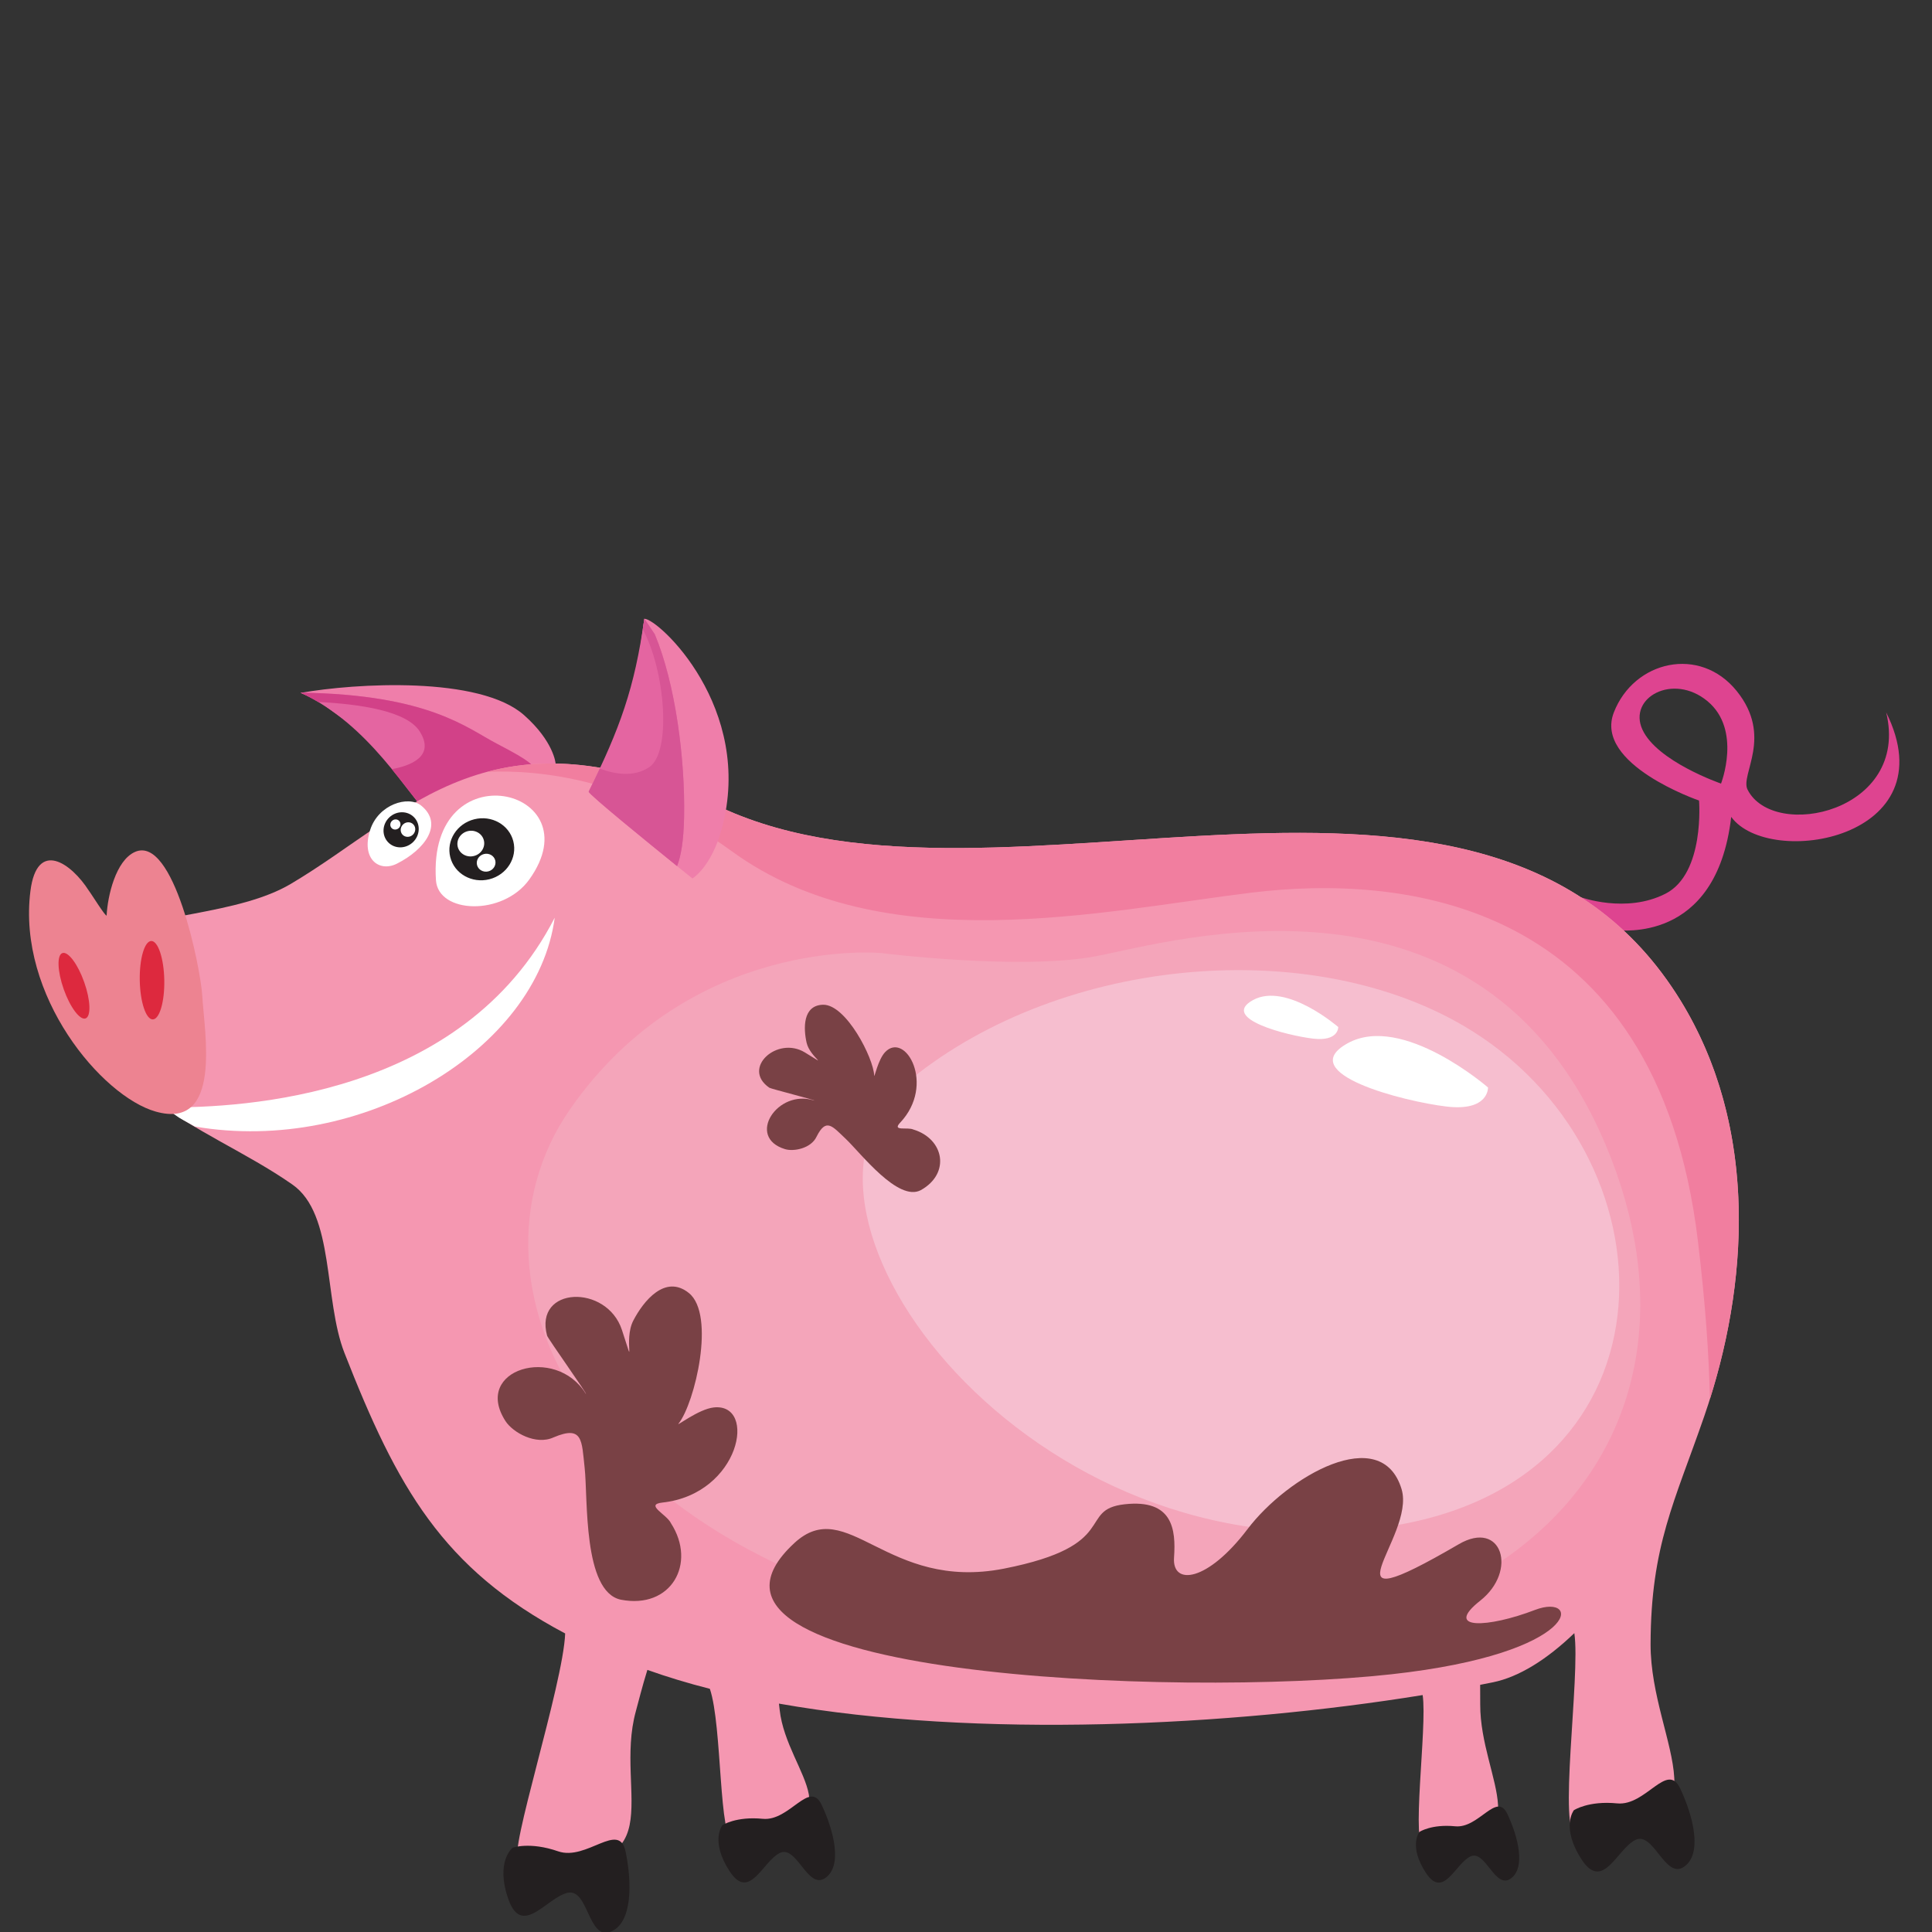 <?xml version="1.0" encoding="UTF-8" standalone="no"?>
<svg
   xmlns:dc="http://purl.org/dc/elements/1.1/"
   xmlns:cc="http://creativecommons.org/ns#"
   xmlns:rdf="http://www.w3.org/1999/02/22-rdf-syntax-ns#"
   xmlns:svg="http://www.w3.org/2000/svg"
   xmlns="http://www.w3.org/2000/svg"
   xmlns:sodipodi="http://sodipodi.sourceforge.net/DTD/sodipodi-0.dtd"
   xmlns:inkscape="http://www.inkscape.org/namespaces/inkscape"
   width="200"
   height="200"
   viewBox="0 0 52.917 52.917"
   version="1.1"
   id="svg3023"
   inkscape:version="1.0.2-2 (e86c870879, 2021-01-15)"
   sodipodi:docname="0.svg">
  <rect x="0" y="0" width="52.917" height="52.917" fill="#333333" stroke="none"/>
  <defs
     id="defs3017">
    <meshgradient
       inkscape:collect="always"
       id="meshgradient3804"
       gradientUnits="userSpaceOnUse"
       x="165.714"
       y="390.01">
      <meshrow
         id="meshrow3806">
        <meshpatch
           id="meshpatch3808">
          <stop
             path="c 44.01,0  88.021,0  132.031,0"
             style="stop-color:#ffffff;stop-opacity:1"
             id="stop3810" />
          <stop
             path="c 0,30.918  0,61.837  0,92.755"
             style="stop-color:#000000;stop-opacity:1"
             id="stop3812" />
          <stop
             path="c -44.01,0  -88.021,0  -132.031,0"
             style="stop-color:#ffffff;stop-opacity:1"
             id="stop3814" />
          <stop
             path="c 0,-30.918  0,-61.837  0,-92.755"
             style="stop-color:#000000;stop-opacity:1"
             id="stop3816" />
        </meshpatch>
      </meshrow>
    </meshgradient>
  </defs>
  <sodipodi:namedview
     id="base"
     pagecolor="#ffffff"
     bordercolor="#666666"
     borderopacity="1.0"
     inkscape:pageopacity="0.0"
     inkscape:pageshadow="2"
     inkscape:zoom="2.8"
     inkscape:cx="119.87417"
     inkscape:cy="83.20568"
     inkscape:document-units="mm"
     inkscape:current-layer="layer1"
     inkscape:document-rotation="0"
     showgrid="false"
     units="px"
     inkscape:window-width="1920"
     inkscape:window-height="1017"
     inkscape:window-x="-8"
     inkscape:window-y="-8"
     inkscape:window-maximized="1" />
  <g
     inkscape:label="Layer 1"
     inkscape:groupmode="layer"
     id="layer1">
    <g
       id="g3658"
       transform="matrix(0.388,0,0,0.388,-63.502,-134.376)"
       style="fill-opacity:1;fill:url(#meshgradient3804)">
      <path
         id="path1088"
         style="fill:#de4490;fill-opacity:1.0;fill-rule:evenodd;stroke:none;stroke-width:0.133"
         d="m 277.876,412.032 c -0.015,-0.138 6.939,1.078 7.999,-8.035 2.679,3.672 15.371,1.554 10.94,-7.378 1.691,7.015 -7.945,9.094 -9.787,5.451 -0.539,-1.062 1.835,-3.735 -0.765,-6.96 -2.599,-3.222 -7.253,-2.149 -8.675,1.516 -1.421,3.664 6.016,6.215 6.016,6.215 0,0 0.424,5.147 -2.365,6.575 -2.791,1.43 -6.009,0.24 -6.009,0.24 0,0 2.663,2.515 2.647,2.375 z m 7.28,-10.387 c 0,0 1.479,-3.793 -0.953,-5.815 -2.433,-2.024 -5.633,-0.25 -4.596,2.004 1.036,2.255 5.549,3.811 5.549,3.811 v 0" />
      <path
         id="path1090"
         style="fill:#ef7eaa;fill-opacity:1.0;fill-rule:evenodd;stroke:none;stroke-width:0.133"
         d="m 194.147,404.072 -4.253,-5.558 -3.879,-2.782 -1.124,-0.49 c 3.857,-0.689 12.637,-1.204 15.768,1.57 2.113,1.872 2.227,3.413 2.227,3.413 0,0 -8.465,3.935 -8.739,3.847 v 0" />
      <path
         id="path1092"
         style="fill:#e465a1;fill-opacity:1.0;fill-rule:evenodd;stroke:none;stroke-width:0.133"
         d="m 194.147,404.072 c -1.644,-1.528 -4.368,-6.608 -9.268,-8.846 9.073,0.124 11.773,2.522 13.855,3.6 2.589,1.344 2.405,1.448 2.887,1.983 -2.371,1.092 -5.828,4.791 -7.473,3.262 v 0" />
      <path
         id="path1094"
         style="fill:#d24188;fill-opacity:1.0;fill-rule:evenodd;stroke:none;stroke-width:0.133"
         d="m 194.147,404.072 c -0.709,-0.658 -1.62,-1.978 -2.819,-3.446 1.291,-0.237 3.072,-0.885 1.975,-2.649 -0.903,-1.455 -4.188,-1.942 -7.176,-2.094 -0.4,-0.239 -0.815,-0.458 -1.248,-0.656 9.073,0.124 11.773,2.522 13.855,3.6 2.589,1.344 2.405,1.448 2.887,1.983 -2.371,1.092 -5.828,4.791 -7.473,3.262 v 0" />
      <path
         id="path1096"
         style="fill:#f597b1;fill-opacity:1.0;fill-rule:evenodd;stroke:none;stroke-width:0.133"
         d="m 169.661,412.665 c 4.825,-1.813 10.884,-1.78 14.531,-3.939 8.412,-4.982 14.103,-12.94 30.371,-5.393 19.76,9.167 54.055,-8.672 67.752,13.654 5.475,8.924 4.868,20.021 1.656,29.319 -2.088,6.042 -3.771,9.139 -3.788,16.084 -0.019,7.128 6.209,13.554 -5.192,13.524 -1.413,-0.004 0.261,-11.276 -0.191,-14.297 -1.945,1.87 -3.921,3.099 -5.743,3.47 -0.299,0.06 -0.601,0.12 -0.905,0.179 -0.001,0.57 0.005,1.057 0.005,1.389 -0.015,5.363 4.673,10.2 -3.907,10.177 -1.055,-0.003 0.188,-8.56 -0.157,-10.844 -13.536,2.196 -31.404,3.086 -45.441,0.604 0.02,0.17 0.039,0.322 0.052,0.446 0.508,4.611 6.057,8.199 -3.245,9.219 -1.072,0.119 -0.795,-8.092 -1.683,-10.708 -1.543,-0.395 -3.017,-0.839 -4.411,-1.337 -0.373,1.198 -0.645,2.307 -0.815,2.923 -1.619,5.877 3.195,12.08 -8.253,10.404 -0.841,-0.122 3.135,-12.308 3.264,-15.899 -8.664,-4.586 -11.86,-10.303 -15.577,-19.794 -1.484,-3.786 -0.68,-9.797 -3.672,-11.892 -6.431,-4.504 -15.317,-6.209 -14.651,-17.288 v 0" />
      <path
         id="path1098"
         style="fill:#f4a5ba;fill-opacity:1.0;fill-rule:evenodd;stroke:none;stroke-width:0.133"
         d="m 225.841,413.607 c 0,0 -13.401,-1.266 -21.944,11.041 -8.543,12.306 1.137,33.347 33.784,37.339 32.647,3.994 48.152,-13.919 39.328,-34.844 -8.824,-20.924 -30.624,-14.319 -35.985,-13.31 -5.363,1.01 -15.183,-0.227 -15.183,-0.227 v 0" />
      <path
         id="path1100"
         style="fill:#f6becf;fill-opacity:1.0;fill-rule:evenodd;stroke:none;stroke-width:0.133"
         d="m 227.495,422.899 c -10.553,8.917 8.98,34.991 34.16,31.193 21.048,-3.175 20.553,-26.488 5.269,-35.381 -11.155,-6.491 -28.877,-4.728 -39.429,4.189 v 0" />
      <path
         id="path1102"
         style="fill:#f17e9f;fill-opacity:1.0;fill-rule:evenodd;stroke:none;stroke-width:0.133"
         d="m 198.043,400.818 c 4.205,-1.126 9.329,-0.821 16.52,2.515 19.76,9.167 54.055,-8.672 67.752,13.654 5.24,8.54 4.909,19.071 2.055,28.109 -0.061,-3.013 -0.307,-6.681 -0.847,-11.173 -2.923,-24.308 -21.028,-25.857 -31.497,-24.581 -10.471,1.276 -25.989,4.875 -36.697,-2.917 -7.065,-5.141 -13.633,-5.772 -17.285,-5.607 v 0" />
      <path
         id="path1104"
         style="fill:#ffffff;fill-opacity:1.0;fill-rule:evenodd;stroke:none;stroke-width:0.133"
         d="m 177.425,425.855 c -1.467,-0.818 -0.821,-0.416 -2.141,-1.354 5.6,0.048 21.055,-0.753 27.539,-13.388 -1.241,9.354 -13.651,16.76 -25.397,14.742 v 0" />
      <path
         id="path1106"
         style="fill:#ef7eaa;fill-opacity:1.0;fill-rule:evenodd;stroke:none;stroke-width:0.133"
         d="m 205.221,402.215 3.096,-6.278 0.831,-5.928 c 1.007,-0.001 7.785,6.31 5.469,14.823 -0.743,2.725 -2.072,3.51 -2.072,3.51 0,0 -7.28,-5.844 -7.324,-6.128 v 0" />
      <path
         id="path1108"
         style="fill:#e465a1;fill-opacity:1.0;fill-rule:evenodd;stroke:none;stroke-width:0.133"
         d="m 205.221,402.215 c 2.205,-4.472 3.237,-7.285 3.927,-12.206 0,0 0.303,0.429 0.739,1.095 1.452,3.469 2.148,8.781 2.069,12.897 -0.032,1.717 -0.229,2.798 -0.496,3.466 -2.031,-1.641 -6.205,-5.037 -6.239,-5.252 v 0" />
      <path
         id="path1110"
         style="fill:#d75595;fill-opacity:1.0;fill-rule:evenodd;stroke:none;stroke-width:0.133"
         d="m 205.221,402.215 c 0.281,-0.569 0.541,-1.111 0.787,-1.633 1.011,0.395 2.38,0.64 3.483,-0.093 1.605,-1.068 1.125,-6.849 -0.453,-9.737 0.037,-0.243 0.075,-0.491 0.111,-0.743 0,0 0.303,0.429 0.739,1.095 1.452,3.469 2.148,8.781 2.069,12.897 -0.032,1.717 -0.231,2.798 -0.496,3.466 -2.031,-1.641 -6.205,-5.037 -6.239,-5.252 v 0" />
      <path
         id="path1112"
         style="fill:#ffffff;fill-opacity:1.0;fill-rule:evenodd;stroke:none;stroke-width:0.133"
         d="m 201.033,408.409 c -1.869,2.612 -6.435,2.423 -6.593,0.06 -0.617,-9.301 11.199,-6.495 6.593,-0.06 v 0" />
      <path
         id="path1114"
         style="fill:#231f20;fill-opacity:1.0;fill-rule:evenodd;stroke:none;stroke-width:0.133"
         d="m 195.451,406.842 c -0.295,-1.169 0.463,-2.367 1.692,-2.677 1.228,-0.31 2.464,0.386 2.759,1.556 0.293,1.169 -0.464,2.368 -1.692,2.678 -1.228,0.309 -2.464,-0.388 -2.759,-1.557 v 0" />
      <path
         id="path1116"
         style="fill:#ffffff;fill-opacity:1.0;fill-rule:evenodd;stroke:none;stroke-width:0.133"
         d="m 195.979,406.112 c -0.121,-0.484 0.192,-0.98 0.701,-1.108 0.508,-0.129 1.02,0.16 1.141,0.644 0.123,0.484 -0.191,0.981 -0.7,1.108 -0.509,0.129 -1.02,-0.16 -1.143,-0.645 v 0" />
      <path
         id="path1118"
         style="fill:#ffffff;fill-opacity:1.0;fill-rule:evenodd;stroke:none;stroke-width:0.133"
         d="m 197.34,407.393 c -0.085,-0.339 0.133,-0.685 0.489,-0.775 0.355,-0.088 0.712,0.112 0.797,0.451 0.085,0.337 -0.135,0.684 -0.489,0.773 -0.355,0.09 -0.712,-0.112 -0.797,-0.449 v 0" />
      <path
         id="path1120"
         style="fill:#ed8391;fill-opacity:1.0;fill-rule:evenodd;stroke:none;stroke-width:0.133"
         d="m 165.812,409.232 c 0.464,-3.674 2.885,-1.979 4.128,-0.022 0.107,0.116 1.244,1.957 1.253,1.733 0.065,-1.334 0.635,-3.872 2.004,-4.475 2.736,-1.204 4.621,8.146 4.747,10.159 0.147,2.608 1.435,9.507 -3.289,8.172 -3.804,-1.077 -9.779,-8.163 -8.843,-15.567 v 0" />
      <path
         id="path1122"
         style="fill:#ffffff;fill-opacity:1.0;fill-rule:evenodd;stroke:none;stroke-width:0.133"
         d="m 189.796,404.915 c 0.581,-1.811 2.699,-2.451 3.601,-1.717 1.597,1.298 0.275,3.095 -1.712,4.099 -1.248,0.631 -2.551,-0.322 -1.889,-2.382 v 0" />
      <path
         id="path1124"
         style="fill:#231f20;fill-opacity:1.0;fill-rule:evenodd;stroke:none;stroke-width:0.133"
         d="m 192.905,404.034 c 0.459,0.486 0.417,1.27 -0.093,1.752 -0.511,0.483 -1.296,0.48 -1.755,-0.005 -0.459,-0.486 -0.417,-1.271 0.093,-1.753 0.511,-0.481 1.296,-0.479 1.755,0.007 v 0" />
      <path
         id="path1126"
         style="fill:#ffffff;fill-opacity:1.0;fill-rule:evenodd;stroke:none;stroke-width:0.133"
         d="m 192.848,404.531 c 0.189,0.201 0.171,0.524 -0.04,0.725 -0.211,0.199 -0.536,0.198 -0.727,-0.003 -0.188,-0.202 -0.172,-0.526 0.039,-0.726 0.212,-0.201 0.537,-0.199 0.728,0.003 v 0" />
      <path
         id="path1128"
         style="fill:#ffffff;fill-opacity:1.0;fill-rule:evenodd;stroke:none;stroke-width:0.133"
         d="m 191.843,404.279 c 0.133,0.141 0.121,0.367 -0.027,0.507 -0.147,0.139 -0.375,0.139 -0.507,-0.002 -0.133,-0.141 -0.12,-0.367 0.027,-0.507 0.148,-0.139 0.375,-0.138 0.507,0.002 v 0" />
      <path
         id="path1130"
         style="fill:#dd293e;fill-opacity:1.0;fill-rule:evenodd;stroke:none;stroke-width:0.133"
         d="m 168.069,413.61 c 0.399,-0.142 1.088,0.776 1.539,2.05 0.452,1.273 0.496,2.421 0.097,2.562 -0.397,0.141 -1.087,-0.778 -1.539,-2.051 -0.451,-1.273 -0.495,-2.421 -0.097,-2.561 v 0" />
      <path
         id="path1132"
         style="fill:#dd293e;fill-opacity:1.0;fill-rule:evenodd;stroke:none;stroke-width:0.133"
         d="m 174.343,412.757 c 0.477,-0.009 0.889,1.222 0.919,2.751 0.029,1.529 -0.333,2.774 -0.811,2.784 -0.479,0.01 -0.891,-1.222 -0.92,-2.75 -0.028,-1.529 0.335,-2.776 0.812,-2.785 v 0" />
      <path
         id="path1134"
         style="fill:#794145;fill-opacity:1.0;fill-rule:evenodd;stroke:none;stroke-width:0.133"
         d="m 205.016,444.717 c -2.123,-3.469 -8.029,-1.73 -5.668,1.93 0.525,0.813 2.149,1.724 3.393,1.151 2.08,-0.881 1.983,0.218 2.196,2.155 0.236,2.151 -0.131,8.725 2.547,9.301 3.56,0.698 5.38,-2.551 3.544,-5.397 -0.287,-0.622 -1.887,-1.318 -0.596,-1.459 5.497,-0.603 6.713,-7.052 3.617,-6.713 -1.075,0.119 -2.679,1.384 -2.487,1.145 1.149,-1.432 2.64,-7.693 0.729,-9.225 -1.672,-1.342 -3.205,0.569 -3.923,1.954 -0.719,1.385 0.232,3.799 -0.8,0.654 -1.067,-3.253 -6.22,-3.091 -5.283,0.403 0.056,0.209 2.968,4.295 2.729,4.103 z m 14.719,10.544 c 3.765,-3.48 6.509,3.433 14.808,1.801 8.297,-1.633 5.133,-4.17 8.52,-4.543 3.385,-0.372 3.621,1.767 3.479,3.766 -0.14,2 2.355,1.727 5.191,-2.013 2.836,-3.739 9.453,-7.531 10.873,-2.818 1.029,3.417 -6.175,9.836 4.035,3.887 3.052,-1.779 4.176,1.885 1.52,3.981 -2.656,2.095 0.572,1.921 3.859,0.658 3.289,-1.263 3.403,3.053 -10.141,4.542 -15.176,1.667 -52.339,0.16 -42.143,-9.26 v 0" />
      <path
         id="path1136"
         style="fill:#ffffff;fill-opacity:1.0;fill-rule:evenodd;stroke:none;stroke-width:0.133"
         d="m 268.707,423.098 c 0,0 -6.04,-5.255 -9.904,-3.124 -3.864,2.131 3.98,4.116 6.979,4.47 2.997,0.353 2.925,-1.346 2.925,-1.346 v 0" />
      <path
         id="path1138"
         style="fill:#ffffff;fill-opacity:1.0;fill-rule:evenodd;stroke:none;stroke-width:0.133"
         d="m 258.133,418.83 c 0,0 -3.673,-3.196 -6.021,-1.9 -2.349,1.297 2.42,2.503 4.243,2.718 1.823,0.215 1.779,-0.818 1.779,-0.818 v 0" />
      <path
         id="path1140"
         style="fill:#794145;fill-opacity:1.0;fill-rule:evenodd;stroke:none;stroke-width:0.133"
         d="m 221.133,424.019 c -2.579,-0.845 -4.831,2.592 -2.047,3.432 0.617,0.186 1.837,-0.053 2.223,-0.883 0.676,-1.347 1.103,-0.746 2.048,0.146 1.051,0.992 3.705,4.491 5.316,3.628 2.111,-1.185 1.633,-3.624 -0.532,-4.276 -0.415,-0.193 -1.529,0.146 -0.933,-0.484 2.532,-2.683 0.363,-6.488 -1.064,-4.977 -0.496,0.525 -0.764,1.862 -0.769,1.657 -0.036,-1.225 -1.987,-5.052 -3.62,-5.005 -1.428,0.042 -1.381,1.674 -1.148,2.69 0.235,1.016 1.761,1.83 -0.124,0.677 -1.947,-1.192 -4.499,1.119 -2.511,2.49 0.119,0.082 3.365,0.899 3.161,0.905 v 0" />
      <path
         id="path1142"
         style="fill:#231f20;fill-opacity:1.0;fill-rule:evenodd;stroke:none;stroke-width:0.133"
         d="m 199.851,476.765 c 0,0 -1.244,0.979 -0.289,3.66 0.957,2.681 2.708,-0.146 4.172,-0.479 1.464,-0.333 1.443,3.349 3.017,2.754 1.573,-0.594 1.531,-3.472 1.076,-5.665 -0.456,-2.191 -2.749,0.682 -4.761,-0.016 -2.011,-0.698 -3.215,-0.254 -3.215,-0.254 v 0" />
      <path
         id="path1144"
         style="fill:#231f20;fill-opacity:1.0;fill-rule:evenodd;stroke:none;stroke-width:0.133"
         d="m 214.657,475.176 c 0,0 -0.881,1.115 0.515,3.252 1.395,2.138 2.329,-0.694 3.536,-1.291 1.207,-0.596 1.959,2.618 3.207,1.771 1.249,-0.848 0.609,-3.349 -0.247,-5.166 -0.856,-1.816 -2.255,1.169 -4.155,0.982 -1.9,-0.187 -2.856,0.452 -2.856,0.452 v 0" />
      <path
         id="path1146"
         style="fill:#231f20;fill-opacity:1.0;fill-rule:evenodd;stroke:none;stroke-width:0.133"
         d="m 263.861,475.651 c 0,0 -0.78,0.987 0.456,2.88 1.236,1.895 2.064,-0.613 3.133,-1.143 1.068,-0.529 1.735,2.319 2.841,1.568 1.105,-0.75 0.539,-2.966 -0.219,-4.575 -0.759,-1.608 -1.999,1.036 -3.681,0.871 -1.683,-0.167 -2.531,0.399 -2.531,0.399 v 0" />
      <path
         id="path1148"
         style="fill:#231f20;fill-opacity:1.0;fill-rule:evenodd;stroke:none;stroke-width:0.133"
         d="m 274.767,474.118 c 0,0 -0.943,1.194 0.551,3.483 1.495,2.289 2.495,-0.742 3.787,-1.383 1.292,-0.639 2.097,2.804 3.433,1.896 1.337,-0.908 0.653,-3.587 -0.264,-5.53 -0.917,-1.945 -2.413,1.252 -4.448,1.051 -2.035,-0.201 -3.059,0.483 -3.059,0.483 v 0" />
    </g>
  </g>
  <script
     id="mesh_polyfill"
     type="text/javascript">
!function(){const t=&quot;http://www.w3.org/2000/svg&quot;,e=&quot;http://www.w3.org/1999/xlink&quot;,s=&quot;http://www.w3.org/1999/xhtml&quot;,r=2;if(document.createElementNS(t,&quot;meshgradient&quot;).x)return;const n=(t,e,s,r)=&gt;{let n=new x(.5*(e.x+s.x),.5*(e.y+s.y)),o=new x(.5*(t.x+e.x),.5*(t.y+e.y)),i=new x(.5*(s.x+r.x),.5*(s.y+r.y)),a=new x(.5*(n.x+o.x),.5*(n.y+o.y)),h=new x(.5*(n.x+i.x),.5*(n.y+i.y)),l=new x(.5*(a.x+h.x),.5*(a.y+h.y));return[[t,o,a,l],[l,h,i,r]]},o=t=&gt;{let e=t[0].distSquared(t[1]),s=t[2].distSquared(t[3]),r=.25*t[0].distSquared(t[2]),n=.25*t[1].distSquared(t[3]),o=e&gt;s?e:s,i=r&gt;n?r:n;return 18*(o&gt;i?o:i)},i=(t,e)=&gt;Math.sqrt(t.distSquared(e)),a=(t,e)=&gt;t.scale(2/3).add(e.scale(1/3)),h=t=&gt;{let e,s,r,n,o,i,a,h=new g;return t.match(/(\w+\(\s*[^)]+\))+/g).forEach(t=&gt;{let l=t.match(/[\w.-]+/g),d=l.shift();switch(d){case&quot;translate&quot;:2===l.length?e=new g(1,0,0,1,l[0],l[1]):(console.error(&quot;mesh.js: translate does not have 2 arguments!&quot;),e=new g(1,0,0,1,0,0)),h=h.append(e);break;case&quot;scale&quot;:1===l.length?s=new g(l[0],0,0,l[0],0,0):2===l.length?s=new g(l[0],0,0,l[1],0,0):(console.error(&quot;mesh.js: scale does not have 1 or 2 arguments!&quot;),s=new g(1,0,0,1,0,0)),h=h.append(s);break;case&quot;rotate&quot;:if(3===l.length&amp;&amp;(e=new g(1,0,0,1,l[1],l[2]),h=h.append(e)),l[0]){r=l[0]*Math.PI/180;let t=Math.cos(r),e=Math.sin(r);Math.abs(t)&lt;1e-16&amp;&amp;(t=0),Math.abs(e)&lt;1e-16&amp;&amp;(e=0),a=new g(t,e,-e,t,0,0),h=h.append(a)}else console.error(&quot;math.js: No argument to rotate transform!&quot;);3===l.length&amp;&amp;(e=new g(1,0,0,1,-l[1],-l[2]),h=h.append(e));break;case&quot;skewX&quot;:l[0]?(r=l[0]*Math.PI/180,n=Math.tan(r),o=new g(1,0,n,1,0,0),h=h.append(o)):console.error(&quot;math.js: No argument to skewX transform!&quot;);break;case&quot;skewY&quot;:l[0]?(r=l[0]*Math.PI/180,n=Math.tan(r),i=new g(1,n,0,1,0,0),h=h.append(i)):console.error(&quot;math.js: No argument to skewY transform!&quot;);break;case&quot;matrix&quot;:6===l.length?h=h.append(new g(...l)):console.error(&quot;math.js: Incorrect number of arguments for matrix!&quot;);break;default:console.error(&quot;mesh.js: Unhandled transform type: &quot;+d)}}),h},l=t=&gt;{let e=[],s=t.split(/[ ,]+/);for(let t=0,r=s.length-1;t&lt;r;t+=2)e.push(new x(parseFloat(s[t]),parseFloat(s[t+1])));return e},d=(t,e)=&gt;{for(let s in e)t.setAttribute(s,e[s])},c=(t,e,s,r,n)=&gt;{let o,i,a=[0,0,0,0];for(let h=0;h&lt;3;++h)e[h]&lt;t[h]&amp;&amp;e[h]&lt;s[h]||t[h]&lt;e[h]&amp;&amp;s[h]&lt;e[h]?a[h]=0:(a[h]=.5*((e[h]-t[h])/r+(s[h]-e[h])/n),o=Math.abs(3*(e[h]-t[h])/r),i=Math.abs(3*(s[h]-e[h])/n),a[h]&gt;o?a[h]=o:a[h]&gt;i&amp;&amp;(a[h]=i));return a},u=[[1,0,0,0,0,0,0,0,0,0,0,0,0,0,0,0],[0,0,0,0,1,0,0,0,0,0,0,0,0,0,0,0],[-3,3,0,0,-2,-1,0,0,0,0,0,0,0,0,0,0],[2,-2,0,0,1,1,0,0,0,0,0,0,0,0,0,0],[0,0,0,0,0,0,0,0,1,0,0,0,0,0,0,0],[0,0,0,0,0,0,0,0,0,0,0,0,1,0,0,0],[0,0,0,0,0,0,0,0,-3,3,0,0,-2,-1,0,0],[0,0,0,0,0,0,0,0,2,-2,0,0,1,1,0,0],[-3,0,3,0,0,0,0,0,-2,0,-1,0,0,0,0,0],[0,0,0,0,-3,0,3,0,0,0,0,0,-2,0,-1,0],[9,-9,-9,9,6,3,-6,-3,6,-6,3,-3,4,2,2,1],[-6,6,6,-6,-3,-3,3,3,-4,4,-2,2,-2,-2,-1,-1],[2,0,-2,0,0,0,0,0,1,0,1,0,0,0,0,0],[0,0,0,0,2,0,-2,0,0,0,0,0,1,0,1,0],[-6,6,6,-6,-4,-2,4,2,-3,3,-3,3,-2,-1,-2,-1],[4,-4,-4,4,2,2,-2,-2,2,-2,2,-2,1,1,1,1]],f=t=&gt;{let e=[];for(let s=0;s&lt;16;++s){e[s]=0;for(let r=0;r&lt;16;++r)e[s]+=u[s][r]*t[r]}return e},p=(t,e,s)=&gt;{const r=e*e,n=s*s,o=e*e*e,i=s*s*s;return t[0]+t[1]*e+t[2]*r+t[3]*o+t[4]*s+t[5]*s*e+t[6]*s*r+t[7]*s*o+t[8]*n+t[9]*n*e+t[10]*n*r+t[11]*n*o+t[12]*i+t[13]*i*e+t[14]*i*r+t[15]*i*o},y=t=&gt;{let e=[],s=[],r=[];for(let s=0;s&lt;4;++s)e[s]=[],e[s][0]=n(t[0][s],t[1][s],t[2][s],t[3][s]),e[s][1]=[],e[s][1].push(...n(...e[s][0][0])),e[s][1].push(...n(...e[s][0][1])),e[s][2]=[],e[s][2].push(...n(...e[s][1][0])),e[s][2].push(...n(...e[s][1][1])),e[s][2].push(...n(...e[s][1][2])),e[s][2].push(...n(...e[s][1][3]));for(let t=0;t&lt;8;++t){s[t]=[];for(let r=0;r&lt;4;++r)s[t][r]=[],s[t][r][0]=n(e[0][2][t][r],e[1][2][t][r],e[2][2][t][r],e[3][2][t][r]),s[t][r][1]=[],s[t][r][1].push(...n(...s[t][r][0][0])),s[t][r][1].push(...n(...s[t][r][0][1])),s[t][r][2]=[],s[t][r][2].push(...n(...s[t][r][1][0])),s[t][r][2].push(...n(...s[t][r][1][1])),s[t][r][2].push(...n(...s[t][r][1][2])),s[t][r][2].push(...n(...s[t][r][1][3]))}for(let t=0;t&lt;8;++t){r[t]=[];for(let e=0;e&lt;8;++e)r[t][e]=[],r[t][e][0]=s[t][0][2][e],r[t][e][1]=s[t][1][2][e],r[t][e][2]=s[t][2][2][e],r[t][e][3]=s[t][3][2][e]}return r};class x{constructor(t,e){this.x=t||0,this.y=e||0}toString(){return`(x=${this.x}, y=${this.y})`}clone(){return new x(this.x,this.y)}add(t){return new x(this.x+t.x,this.y+t.y)}scale(t){return void 0===t.x?new x(this.x*t,this.y*t):new x(this.x*t.x,this.y*t.y)}distSquared(t){let e=this.x-t.x,s=this.y-t.y;return e*e+s*s}transform(t){let e=this.x*t.a+this.y*t.c+t.e,s=this.x*t.b+this.y*t.d+t.f;return new x(e,s)}}class g{constructor(t,e,s,r,n,o){void 0===t?(this.a=1,this.b=0,this.c=0,this.d=1,this.e=0,this.f=0):(this.a=t,this.b=e,this.c=s,this.d=r,this.e=n,this.f=o)}toString(){return`affine: ${this.a} ${this.c} ${this.e} \n       ${this.b} ${this.d} ${this.f}`}append(t){t instanceof g||console.error(&quot;mesh.js: argument to Affine.append is not affine!&quot;);let e=this.a*t.a+this.c*t.b,s=this.b*t.a+this.d*t.b,r=this.a*t.c+this.c*t.d,n=this.b*t.c+this.d*t.d,o=this.a*t.e+this.c*t.f+this.e,i=this.b*t.e+this.d*t.f+this.f;return new g(e,s,r,n,o,i)}}class w{constructor(t,e){this.nodes=t,this.colors=e}paintCurve(t,e){if(o(this.nodes)&gt;r){const s=n(...this.nodes);let r=[[],[]],o=[[],[]];for(let t=0;t&lt;4;++t)r[0][t]=this.colors[0][t],r[1][t]=(this.colors[0][t]+this.colors[1][t])/2,o[0][t]=r[1][t],o[1][t]=this.colors[1][t];let i=new w(s[0],r),a=new w(s[1],o);i.paintCurve(t,e),a.paintCurve(t,e)}else{let s=Math.round(this.nodes[0].x);if(s&gt;=0&amp;&amp;s&lt;e){let r=4*(~~this.nodes[0].y*e+s);t[r]=Math.round(this.colors[0][0]),t[r+1]=Math.round(this.colors[0][1]),t[r+2]=Math.round(this.colors[0][2]),t[r+3]=Math.round(this.colors[0][3])}}}}class m{constructor(t,e){this.nodes=t,this.colors=e}split(){let t=[[],[],[],[]],e=[[],[],[],[]],s=[[[],[]],[[],[]]],r=[[[],[]],[[],[]]];for(let s=0;s&lt;4;++s){const r=n(this.nodes[0][s],this.nodes[1][s],this.nodes[2][s],this.nodes[3][s]);t[0][s]=r[0][0],t[1][s]=r[0][1],t[2][s]=r[0][2],t[3][s]=r[0][3],e[0][s]=r[1][0],e[1][s]=r[1][1],e[2][s]=r[1][2],e[3][s]=r[1][3]}for(let t=0;t&lt;4;++t)s[0][0][t]=this.colors[0][0][t],s[0][1][t]=this.colors[0][1][t],s[1][0][t]=(this.colors[0][0][t]+this.colors[1][0][t])/2,s[1][1][t]=(this.colors[0][1][t]+this.colors[1][1][t])/2,r[0][0][t]=s[1][0][t],r[0][1][t]=s[1][1][t],r[1][0][t]=this.colors[1][0][t],r[1][1][t]=this.colors[1][1][t];return[new m(t,s),new m(e,r)]}paint(t,e){let s,n=!1;for(let t=0;t&lt;4;++t)if((s=o([this.nodes[0][t],this.nodes[1][t],this.nodes[2][t],this.nodes[3][t]]))&gt;r){n=!0;break}if(n){let s=this.split();s[0].paint(t,e),s[1].paint(t,e)}else{new w([...this.nodes[0]],[...this.colors[0]]).paintCurve(t,e)}}}class b{constructor(t){this.readMesh(t),this.type=t.getAttribute(&quot;type&quot;)||&quot;bilinear&quot;}readMesh(t){let e=[[]],s=[[]],r=Number(t.getAttribute(&quot;x&quot;)),n=Number(t.getAttribute(&quot;y&quot;));e[0][0]=new x(r,n);let o=t.children;for(let t=0,r=o.length;t&lt;r;++t){e[3*t+1]=[],e[3*t+2]=[],e[3*t+3]=[],s[t+1]=[];let r=o[t].children;for(let n=0,o=r.length;n&lt;o;++n){let o=r[n].children;for(let r=0,i=o.length;r&lt;i;++r){let i=r;0!==t&amp;&amp;++i;let h,d=o[r].getAttribute(&quot;path&quot;),c=&quot;l&quot;;null!=d&amp;&amp;(c=(h=d.match(/\s*([lLcC])\s*(.*)/))[1]);let u=l(h[2]);switch(c){case&quot;l&quot;:0===i?(e[3*t][3*n+3]=u[0].add(e[3*t][3*n]),e[3*t][3*n+1]=a(e[3*t][3*n],e[3*t][3*n+3]),e[3*t][3*n+2]=a(e[3*t][3*n+3],e[3*t][3*n])):1===i?(e[3*t+3][3*n+3]=u[0].add(e[3*t][3*n+3]),e[3*t+1][3*n+3]=a(e[3*t][3*n+3],e[3*t+3][3*n+3]),e[3*t+2][3*n+3]=a(e[3*t+3][3*n+3],e[3*t][3*n+3])):2===i?(0===n&amp;&amp;(e[3*t+3][3*n+0]=u[0].add(e[3*t+3][3*n+3])),e[3*t+3][3*n+1]=a(e[3*t+3][3*n],e[3*t+3][3*n+3]),e[3*t+3][3*n+2]=a(e[3*t+3][3*n+3],e[3*t+3][3*n])):(e[3*t+1][3*n]=a(e[3*t][3*n],e[3*t+3][3*n]),e[3*t+2][3*n]=a(e[3*t+3][3*n],e[3*t][3*n]));break;case&quot;L&quot;:0===i?(e[3*t][3*n+3]=u[0],e[3*t][3*n+1]=a(e[3*t][3*n],e[3*t][3*n+3]),e[3*t][3*n+2]=a(e[3*t][3*n+3],e[3*t][3*n])):1===i?(e[3*t+3][3*n+3]=u[0],e[3*t+1][3*n+3]=a(e[3*t][3*n+3],e[3*t+3][3*n+3]),e[3*t+2][3*n+3]=a(e[3*t+3][3*n+3],e[3*t][3*n+3])):2===i?(0===n&amp;&amp;(e[3*t+3][3*n+0]=u[0]),e[3*t+3][3*n+1]=a(e[3*t+3][3*n],e[3*t+3][3*n+3]),e[3*t+3][3*n+2]=a(e[3*t+3][3*n+3],e[3*t+3][3*n])):(e[3*t+1][3*n]=a(e[3*t][3*n],e[3*t+3][3*n]),e[3*t+2][3*n]=a(e[3*t+3][3*n],e[3*t][3*n]));break;case&quot;c&quot;:0===i?(e[3*t][3*n+1]=u[0].add(e[3*t][3*n]),e[3*t][3*n+2]=u[1].add(e[3*t][3*n]),e[3*t][3*n+3]=u[2].add(e[3*t][3*n])):1===i?(e[3*t+1][3*n+3]=u[0].add(e[3*t][3*n+3]),e[3*t+2][3*n+3]=u[1].add(e[3*t][3*n+3]),e[3*t+3][3*n+3]=u[2].add(e[3*t][3*n+3])):2===i?(e[3*t+3][3*n+2]=u[0].add(e[3*t+3][3*n+3]),e[3*t+3][3*n+1]=u[1].add(e[3*t+3][3*n+3]),0===n&amp;&amp;(e[3*t+3][3*n+0]=u[2].add(e[3*t+3][3*n+3]))):(e[3*t+2][3*n]=u[0].add(e[3*t+3][3*n]),e[3*t+1][3*n]=u[1].add(e[3*t+3][3*n]));break;case&quot;C&quot;:0===i?(e[3*t][3*n+1]=u[0],e[3*t][3*n+2]=u[1],e[3*t][3*n+3]=u[2]):1===i?(e[3*t+1][3*n+3]=u[0],e[3*t+2][3*n+3]=u[1],e[3*t+3][3*n+3]=u[2]):2===i?(e[3*t+3][3*n+2]=u[0],e[3*t+3][3*n+1]=u[1],0===n&amp;&amp;(e[3*t+3][3*n+0]=u[2])):(e[3*t+2][3*n]=u[0],e[3*t+1][3*n]=u[1]);break;default:console.error(&quot;mesh.js: &quot;+c+&quot; invalid path type.&quot;)}if(0===t&amp;&amp;0===n||r&gt;0){let e=window.getComputedStyle(o[r]).stopColor.match(/^rgb\s*\(\s*(\d+)\s*,\s*(\d+)\s*,\s*(\d+)\s*\)$/i),a=window.getComputedStyle(o[r]).stopOpacity,h=255;a&amp;&amp;(h=Math.floor(255*a)),e&amp;&amp;(0===i?(s[t][n]=[],s[t][n][0]=Math.floor(e[1]),s[t][n][1]=Math.floor(e[2]),s[t][n][2]=Math.floor(e[3]),s[t][n][3]=h):1===i?(s[t][n+1]=[],s[t][n+1][0]=Math.floor(e[1]),s[t][n+1][1]=Math.floor(e[2]),s[t][n+1][2]=Math.floor(e[3]),s[t][n+1][3]=h):2===i?(s[t+1][n+1]=[],s[t+1][n+1][0]=Math.floor(e[1]),s[t+1][n+1][1]=Math.floor(e[2]),s[t+1][n+1][2]=Math.floor(e[3]),s[t+1][n+1][3]=h):3===i&amp;&amp;(s[t+1][n]=[],s[t+1][n][0]=Math.floor(e[1]),s[t+1][n][1]=Math.floor(e[2]),s[t+1][n][2]=Math.floor(e[3]),s[t+1][n][3]=h))}}e[3*t+1][3*n+1]=new x,e[3*t+1][3*n+2]=new x,e[3*t+2][3*n+1]=new x,e[3*t+2][3*n+2]=new x,e[3*t+1][3*n+1].x=(-4*e[3*t][3*n].x+6*(e[3*t][3*n+1].x+e[3*t+1][3*n].x)+-2*(e[3*t][3*n+3].x+e[3*t+3][3*n].x)+3*(e[3*t+3][3*n+1].x+e[3*t+1][3*n+3].x)+-1*e[3*t+3][3*n+3].x)/9,e[3*t+1][3*n+2].x=(-4*e[3*t][3*n+3].x+6*(e[3*t][3*n+2].x+e[3*t+1][3*n+3].x)+-2*(e[3*t][3*n].x+e[3*t+3][3*n+3].x)+3*(e[3*t+3][3*n+2].x+e[3*t+1][3*n].x)+-1*e[3*t+3][3*n].x)/9,e[3*t+2][3*n+1].x=(-4*e[3*t+3][3*n].x+6*(e[3*t+3][3*n+1].x+e[3*t+2][3*n].x)+-2*(e[3*t+3][3*n+3].x+e[3*t][3*n].x)+3*(e[3*t][3*n+1].x+e[3*t+2][3*n+3].x)+-1*e[3*t][3*n+3].x)/9,e[3*t+2][3*n+2].x=(-4*e[3*t+3][3*n+3].x+6*(e[3*t+3][3*n+2].x+e[3*t+2][3*n+3].x)+-2*(e[3*t+3][3*n].x+e[3*t][3*n+3].x)+3*(e[3*t][3*n+2].x+e[3*t+2][3*n].x)+-1*e[3*t][3*n].x)/9,e[3*t+1][3*n+1].y=(-4*e[3*t][3*n].y+6*(e[3*t][3*n+1].y+e[3*t+1][3*n].y)+-2*(e[3*t][3*n+3].y+e[3*t+3][3*n].y)+3*(e[3*t+3][3*n+1].y+e[3*t+1][3*n+3].y)+-1*e[3*t+3][3*n+3].y)/9,e[3*t+1][3*n+2].y=(-4*e[3*t][3*n+3].y+6*(e[3*t][3*n+2].y+e[3*t+1][3*n+3].y)+-2*(e[3*t][3*n].y+e[3*t+3][3*n+3].y)+3*(e[3*t+3][3*n+2].y+e[3*t+1][3*n].y)+-1*e[3*t+3][3*n].y)/9,e[3*t+2][3*n+1].y=(-4*e[3*t+3][3*n].y+6*(e[3*t+3][3*n+1].y+e[3*t+2][3*n].y)+-2*(e[3*t+3][3*n+3].y+e[3*t][3*n].y)+3*(e[3*t][3*n+1].y+e[3*t+2][3*n+3].y)+-1*e[3*t][3*n+3].y)/9,e[3*t+2][3*n+2].y=(-4*e[3*t+3][3*n+3].y+6*(e[3*t+3][3*n+2].y+e[3*t+2][3*n+3].y)+-2*(e[3*t+3][3*n].y+e[3*t][3*n+3].y)+3*(e[3*t][3*n+2].y+e[3*t+2][3*n].y)+-1*e[3*t][3*n].y)/9}}this.nodes=e,this.colors=s}paintMesh(t,e){let s=(this.nodes.length-1)/3,r=(this.nodes[0].length-1)/3;if(&quot;bilinear&quot;===this.type||s&lt;2||r&lt;2){let n;for(let o=0;o&lt;s;++o)for(let s=0;s&lt;r;++s){let r=[];for(let t=3*o,e=3*o+4;t&lt;e;++t)r.push(this.nodes[t].slice(3*s,3*s+4));let i=[];i.push(this.colors[o].slice(s,s+2)),i.push(this.colors[o+1].slice(s,s+2)),(n=new m(r,i)).paint(t,e)}}else{let n,o,a,h,l,d,u;const x=s,g=r;s++,r++;let w=new Array(s);for(let t=0;t&lt;s;++t){w[t]=new Array(r);for(let e=0;e&lt;r;++e)w[t][e]=[],w[t][e][0]=this.nodes[3*t][3*e],w[t][e][1]=this.colors[t][e]}for(let t=0;t&lt;s;++t)for(let e=0;e&lt;r;++e)0!==t&amp;&amp;t!==x&amp;&amp;(n=i(w[t-1][e][0],w[t][e][0]),o=i(w[t+1][e][0],w[t][e][0]),w[t][e][2]=c(w[t-1][e][1],w[t][e][1],w[t+1][e][1],n,o)),0!==e&amp;&amp;e!==g&amp;&amp;(n=i(w[t][e-1][0],w[t][e][0]),o=i(w[t][e+1][0],w[t][e][0]),w[t][e][3]=c(w[t][e-1][1],w[t][e][1],w[t][e+1][1],n,o));for(let t=0;t&lt;r;++t){w[0][t][2]=[],w[x][t][2]=[];for(let e=0;e&lt;4;++e)n=i(w[1][t][0],w[0][t][0]),o=i(w[x][t][0],w[x-1][t][0]),w[0][t][2][e]=n&gt;0?2*(w[1][t][1][e]-w[0][t][1][e])/n-w[1][t][2][e]:0,w[x][t][2][e]=o&gt;0?2*(w[x][t][1][e]-w[x-1][t][1][e])/o-w[x-1][t][2][e]:0}for(let t=0;t&lt;s;++t){w[t][0][3]=[],w[t][g][3]=[];for(let e=0;e&lt;4;++e)n=i(w[t][1][0],w[t][0][0]),o=i(w[t][g][0],w[t][g-1][0]),w[t][0][3][e]=n&gt;0?2*(w[t][1][1][e]-w[t][0][1][e])/n-w[t][1][3][e]:0,w[t][g][3][e]=o&gt;0?2*(w[t][g][1][e]-w[t][g-1][1][e])/o-w[t][g-1][3][e]:0}for(let s=0;s&lt;x;++s)for(let r=0;r&lt;g;++r){let n=i(w[s][r][0],w[s+1][r][0]),o=i(w[s][r+1][0],w[s+1][r+1][0]),c=i(w[s][r][0],w[s][r+1][0]),x=i(w[s+1][r][0],w[s+1][r+1][0]),g=[[],[],[],[]];for(let t=0;t&lt;4;++t){(d=[])[0]=w[s][r][1][t],d[1]=w[s+1][r][1][t],d[2]=w[s][r+1][1][t],d[3]=w[s+1][r+1][1][t],d[4]=w[s][r][2][t]*n,d[5]=w[s+1][r][2][t]*n,d[6]=w[s][r+1][2][t]*o,d[7]=w[s+1][r+1][2][t]*o,d[8]=w[s][r][3][t]*c,d[9]=w[s+1][r][3][t]*x,d[10]=w[s][r+1][3][t]*c,d[11]=w[s+1][r+1][3][t]*x,d[12]=0,d[13]=0,d[14]=0,d[15]=0,u=f(d);for(let e=0;e&lt;9;++e){g[t][e]=[];for(let s=0;s&lt;9;++s)g[t][e][s]=p(u,e/8,s/8),g[t][e][s]&gt;255?g[t][e][s]=255:g[t][e][s]&lt;0&amp;&amp;(g[t][e][s]=0)}}h=[];for(let t=3*s,e=3*s+4;t&lt;e;++t)h.push(this.nodes[t].slice(3*r,3*r+4));l=y(h);for(let s=0;s&lt;8;++s)for(let r=0;r&lt;8;++r)(a=new m(l[s][r],[[[g[0][s][r],g[1][s][r],g[2][s][r],g[3][s][r]],[g[0][s][r+1],g[1][s][r+1],g[2][s][r+1],g[3][s][r+1]]],[[g[0][s+1][r],g[1][s+1][r],g[2][s+1][r],g[3][s+1][r]],[g[0][s+1][r+1],g[1][s+1][r+1],g[2][s+1][r+1],g[3][s+1][r+1]]]])).paint(t,e)}}}transform(t){if(t instanceof x)for(let e=0,s=this.nodes.length;e&lt;s;++e)for(let s=0,r=this.nodes[0].length;s&lt;r;++s)this.nodes[e][s]=this.nodes[e][s].add(t);else if(t instanceof g)for(let e=0,s=this.nodes.length;e&lt;s;++e)for(let s=0,r=this.nodes[0].length;s&lt;r;++s)this.nodes[e][s]=this.nodes[e][s].transform(t)}scale(t){for(let e=0,s=this.nodes.length;e&lt;s;++e)for(let s=0,r=this.nodes[0].length;s&lt;r;++s)this.nodes[e][s]=this.nodes[e][s].scale(t)}}document.querySelectorAll(&quot;rect,circle,ellipse,path,text&quot;).forEach((r,n)=&gt;{let o=r.getAttribute(&quot;id&quot;);o||(o=&quot;patchjs_shape&quot;+n,r.setAttribute(&quot;id&quot;,o));const i=r.style.fill.match(/^url\(\s*&quot;?\s*#([^\s&quot;]+)&quot;?\s*\)/),a=r.style.stroke.match(/^url\(\s*&quot;?\s*#([^\s&quot;]+)&quot;?\s*\)/);if(i&amp;&amp;i[1]){const a=document.getElementById(i[1]);if(a&amp;&amp;&quot;meshgradient&quot;===a.nodeName){const i=r.getBBox();let l=document.createElementNS(s,&quot;canvas&quot;);d(l,{width:i.width,height:i.height});const c=l.getContext(&quot;2d&quot;);let u=c.createImageData(i.width,i.height);const f=new b(a);&quot;objectBoundingBox&quot;===a.getAttribute(&quot;gradientUnits&quot;)&amp;&amp;f.scale(new x(i.width,i.height));const p=a.getAttribute(&quot;gradientTransform&quot;);null!=p&amp;&amp;f.transform(h(p)),&quot;userSpaceOnUse&quot;===a.getAttribute(&quot;gradientUnits&quot;)&amp;&amp;f.transform(new x(-i.x,-i.y)),f.paintMesh(u.data,l.width),c.putImageData(u,0,0);const y=document.createElementNS(t,&quot;image&quot;);d(y,{width:i.width,height:i.height,x:i.x,y:i.y});let g=l.toDataURL();y.setAttributeNS(e,&quot;xlink:href&quot;,g),r.parentNode.insertBefore(y,r),r.style.fill=&quot;none&quot;;const w=document.createElementNS(t,&quot;use&quot;);w.setAttributeNS(e,&quot;xlink:href&quot;,&quot;#&quot;+o);const m=&quot;patchjs_clip&quot;+n,M=document.createElementNS(t,&quot;clipPath&quot;);M.setAttribute(&quot;id&quot;,m),M.appendChild(w),r.parentElement.insertBefore(M,r),y.setAttribute(&quot;clip-path&quot;,&quot;url(#&quot;+m+&quot;)&quot;),u=null,l=null,g=null}}if(a&amp;&amp;a[1]){const o=document.getElementById(a[1]);if(o&amp;&amp;&quot;meshgradient&quot;===o.nodeName){const i=parseFloat(r.style.strokeWidth.slice(0,-2))*(parseFloat(r.style.strokeMiterlimit)||parseFloat(r.getAttribute(&quot;stroke-miterlimit&quot;))||1),a=r.getBBox(),l=Math.trunc(a.width+i),c=Math.trunc(a.height+i),u=Math.trunc(a.x-i/2),f=Math.trunc(a.y-i/2);let p=document.createElementNS(s,&quot;canvas&quot;);d(p,{width:l,height:c});const y=p.getContext(&quot;2d&quot;);let g=y.createImageData(l,c);const w=new b(o);&quot;objectBoundingBox&quot;===o.getAttribute(&quot;gradientUnits&quot;)&amp;&amp;w.scale(new x(l,c));const m=o.getAttribute(&quot;gradientTransform&quot;);null!=m&amp;&amp;w.transform(h(m)),&quot;userSpaceOnUse&quot;===o.getAttribute(&quot;gradientUnits&quot;)&amp;&amp;w.transform(new x(-u,-f)),w.paintMesh(g.data,p.width),y.putImageData(g,0,0);const M=document.createElementNS(t,&quot;image&quot;);d(M,{width:l,height:c,x:0,y:0});let S=p.toDataURL();M.setAttributeNS(e,&quot;xlink:href&quot;,S);const k=&quot;pattern_clip&quot;+n,A=document.createElementNS(t,&quot;pattern&quot;);d(A,{id:k,patternUnits:&quot;userSpaceOnUse&quot;,width:l,height:c,x:u,y:f}),A.appendChild(M),o.parentNode.appendChild(A),r.style.stroke=&quot;url(#&quot;+k+&quot;)&quot;,g=null,p=null,S=null}}})}();
</script>
</svg>
